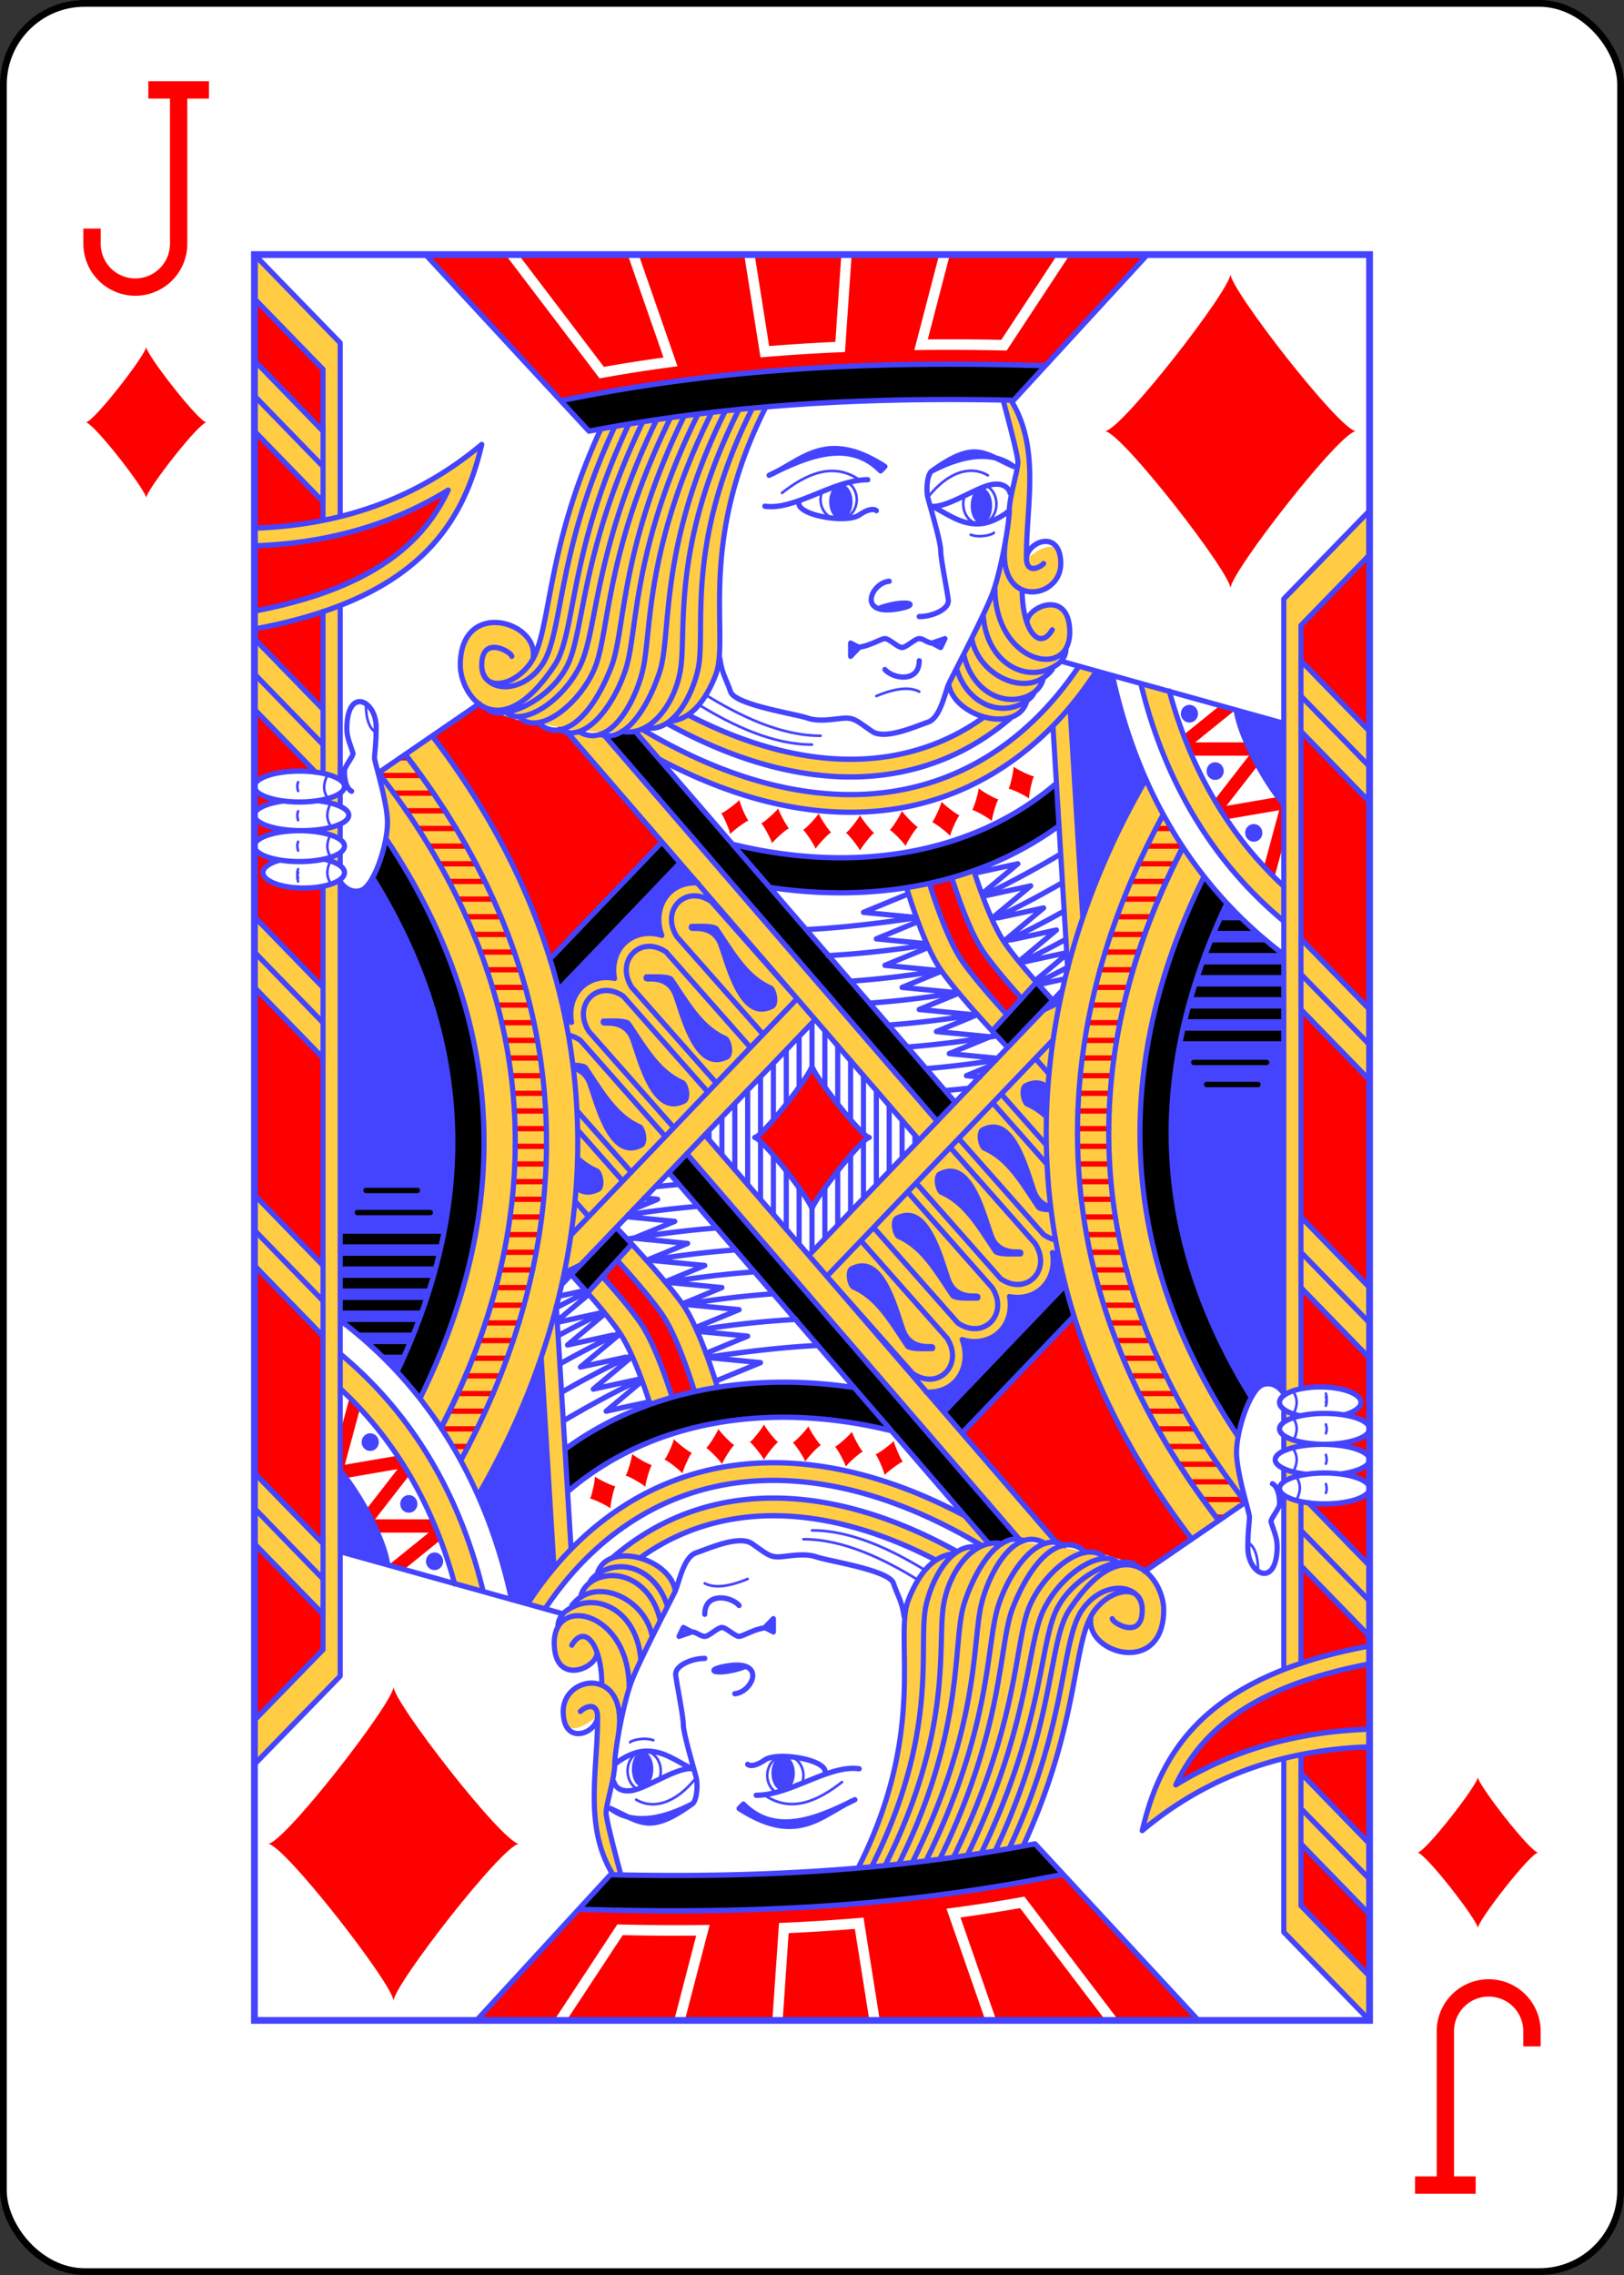 <?xml version="1.0" encoding="UTF-8" standalone="no"?>
<svg xmlns="http://www.w3.org/2000/svg" xmlns:xlink="http://www.w3.org/1999/xlink" viewBox="-120 -168 240 336" preserveAspectRatio="xMidYMid meet" class="card" face="JD">
   <rect x="-120" y="-168" width="240" height="336" fill="#333333" stroke="none"/>
   <defs>
      <rect id="DJX" width="164.8" height="260.8" x="-82.4" y="-130.4"/>
   </defs>
   <symbol id="DJ" viewBox="-500 -500 1000 1000" preserveAspectRatio="xMinYMid">
      <path d="M50 -460L250 -460M150 -460L150 250A100 100 0 0 1 -250 250L-250 220" stroke="red" stroke-width="80" stroke-linecap="square" stroke-miterlimit="1.5" fill="none"/>
   </symbol>
   <symbol id="D" viewBox="-600 -600 1200 1200" preserveAspectRatio="xMinYMid">
      <path d="M-400 0C-350 0 0 -450 0 -500C0 -450 350 0 400 0C350 0 0 450 0 500C0 450 -350 0 -400 0Z" fill="red"/>
   </symbol>
   <symbol id="DJ1" preserveAspectRatio="none" viewBox="0 0 1300 2000">
      <path fill="#FC4" d="M0 0L0 602.5A52.5 17.5 0 0 1 52.5 585A52.5 17.5 0 0 1 100 595.092L100 397.393C208.286 356.236 247.222 289.517 265 215C214.523 256.168 159.203 282.41 100 296.691L100 100L0 0zM0 602.5L0 635C0 627.737 13.907 621.507 33.711 618.859L34.012 618.857A52.5 17.5 0 0 1 0 602.5zM0 635L0 670A52.5 17.5 0 0 1 52.5 652.5A52.5 17.5 0 0 1 100 662.592L100 645.057C90.047 649.557 73.609 652.5 55 652.5C24.624 652.5 0 644.665 0 635zM0 670L0 1710L100 1610L100 707.814C92.207 713.556 76.108 717.5 57.5 717.5C31.266 717.5 10 709.665 10 700C10 694.133 17.837 688.941 29.863 685.766A52.5 17.5 0 0 1 0 670zM872.922 165.369C878.474 185.244 890 227.409 890 235C890 245 880 275 880 290C880 305 870 360 860 385C850 410 815 475 809.715 485.826C812.586 504.418 831.774 518.642 851.9 523.861L850.412 523.828C816.551 547.594 778.945 562.323 738.049 568.457C669.735 578.704 590.814 564.241 505.551 521.316L504.895 521.611C516.499 514.249 527.984 500.274 537.598 476.367C554.796 433.598 515 330 595 175C527.022 174.999 461.402 179.195 403.783 197.625C342.894 325.705 345.947 412.394 326.031 454.139C330 415 240 390 240 465C240 485.578 255.555 514.798 283.029 516.09C348.178 537.161 412.978 552.712 485.713 528.33C488.09 528.115 490.507 527.675 492.945 526.996L482.316 531.783C575.769 581.801 663.821 599.816 741.016 588.236C793.229 580.404 840.716 559.159 882.049 524.541L880.32 524.502C889.914 521.895 897.498 515.848 900.469 505.561C924.519 477.241 934.668 461.558 947.25 443.664C950.076 437.658 951.223 429.786 950 420C945 380 900.001 400 900.119 415.273C896.746 404.841 894.999 393.292 895.145 379.896C914.503 387.622 940 374.143 940 350C940 310 900 345 900 345C900 345 916.804 221.49 882.738 166.219L872.922 165.369zM961.201 466.193C905.569 546.711 830.55 595.029 743.984 608.014C655.935 621.221 556.541 598.183 453.027 538.369L445 540L472.33 571.725C568.456 621.376 661.96 640.542 746.951 627.793C817.729 617.176 881.561 583.959 933.777 530.855L930.877 534.031L948.041 808.658L965.627 750.045C961.199 679.205 955.947 595.159 950.773 512.389C960.181 501.477 969.155 489.865 977.656 477.561L981.289 472.303L961.201 466.193zM1033.342 486.02C1059.601 591.374 1112.7 684.039 1198.822 754.031L1199.928 715.506C1133.563 655.602 1090.542 580.332 1066.561 494.352L1033.342 486.02zM365.264 541.561L516.334 711.734C515.472 711.675 514.612 711.631 513.756 711.619C512.459 711.601 511.17 711.636 509.893 711.725C499.673 712.431 490.205 716.512 483.305 723.412C471.76 734.956 468.115 753.69 474.955 771.098C469.027 769.238 463.01 768.556 457.232 768.955C447.013 769.661 437.543 773.742 430.643 780.643C420.972 790.313 416.849 805.029 419.783 819.783C415.557 818.943 411.334 818.672 407.232 818.955C397.013 819.661 387.543 823.742 380.643 830.643C371.026 840.26 366.894 854.867 369.734 869.539C369.451 869.479 369.168 869.406 368.885 869.352C367.905 869.149 366.907 869.045 365.906 869.041C365.037 869.038 364.183 869.108 363.352 869.248L363.74 871.375C342.124 763.333 292.851 653.033 207.75 544.896L144.154 586.48C147.98 601.13 154.045 623.759 155 640C155.352 645.977 154.664 653.376 153.588 661.789C309.967 889.988 287.883 1108.49 192.412 1294.926C219.454 1328.214 242.125 1365.216 260.432 1405.092C304.395 1331.609 338.788 1250.648 358.482 1164.994L358.174 1166.617L653.705 866.473L774.865 1002.951L795.9 981.588L408.006 544.65L365.264 541.561zM100 609.904A52.5 17.5 0 0 1 73.174 618.559L73.836 618.553C84.484 619.788 93.586 622.042 100 624.941L100 609.904zM100 677.404A52.5 17.5 0 0 1 80.135 684.848L81.191 684.828C89.256 686.541 95.82 689.104 100 692.182L100 677.404zM838.641 697.736L813.053 705.961C821.502 731.58 835.544 769.762 850 790C860.843 805.18 878.269 825.064 894.529 842.715C894.529 842.715 917.566 830.644 910.729 823.059C897.241 808.094 883.902 792.462 875 780C860.874 760.224 847.144 723.315 838.641 697.736zM786.85 712.279L760.133 716.928C767.967 741.662 783.721 787.209 800 810C814.389 830.144 840.371 858.569 859.836 879.07C866.969 886.584 876.719 860.457 876.719 860.457C858.628 841.113 837.464 817.45 825 800C809.834 778.767 795.125 737.784 786.85 712.279z"/>
   </symbol>
   <symbol id="DJ2" preserveAspectRatio="none" viewBox="0 0 1300 2000">
      <path fill="red" d="M199.521,0l157.664,165.582 25.473,-4.902c149.958,-27.996 296.776,-37.138 441.393,-36.51 20.66,0.09 41.275,0.378 61.848,0.84l34.475,1.57L1040.949,0h-90.371l-73.627,108.701 -3.268,-0.072c-17.44,-0.384 -35.101,-0.607 -52.801,-0.684 -14.191,-0.062 -28.397,-0.029 -43.678,0.152l-7.916,0.094L798.268,0H696.223l-7.773,110.4 -5.359,0.221c-28.906,1.195 -58.058,2.965 -87.605,5.359L589.971,116.428 570.955,0H447.898l45.314,126.52 -7.391,0.957c-26.194,3.391 -52.95,7.403 -79.91,12.123L402.369,140.221 292.633,0Zm108.35,0 99.543,127.197c23.432,-4.051 46.649,-7.54 69.502,-10.588L435.15,0Zm275.244,0 16.924,103.627c25.991,-2.041 51.693,-3.606 77.189,-4.721L684.191,0Zm227.576,0 -25.73,96.07c12.299,-0.107 24.295,-0.176 35.975,-0.125 16.664,0.072 33.27,0.302 49.725,0.645L936.086,0ZM0,50v70l80,80v-70zm0,150v109.854c27.325,-0.911 54.014,-3.781 80,-8.816V280Zm225.898,66.748C156.887,308.026 80.516,327.253 0,329.854v73.936c87.942,-16.247 143.49,-43.188 179.627,-75.494 20.794,-18.589 35.415,-39.201 46.271,-61.547zM80,404.438C56.424,412.129 29.87,418.722 0,424.094V435l80,80zm182.084,104.172 -54.93,36.684c65.585,82.864 109.888,167.062 137.031,251.623L475.107,665.293 365.264,541.561c-34.415,-10.878 -70.714,-12.66 -103.18,-32.951zm863.334,2.24 -42.344,33.27 9.807,23.381h66.514l-40.512,50.641 14.359,21.424 61.381,-10.23 -17.67,63.613 12.203,12.115 10.982,-39.539 -0.596,-43.387 -6.068,-7.82 -60.371,10.062 36.715,-45.895L1156.74,552.5h-60.057l46.652,-36.656zM0,515v87.5a52.5,17.5 0 0 1 52.5,-17.5 52.5,17.5 0 0 1 18.664,1.164zm0,87.5V635c0,-7.263 13.907,-13.493 33.711,-16.141l0.301,-0.002A52.5,17.5 0 0 1 0,602.5ZM0,635v35a52.5,17.5 0 0 1 52.5,-17.5 52.5,17.5 0 0 1 27.5,2.619v-4.545C72.493,651.797 64.012,652.5 55,652.5 24.624,652.5 0,644.665 0,635Zm0,35v80l80,80V715.414C73.302,716.744 65.642,717.5 57.5,717.5 31.266,717.5 10,709.665 10,700c0,-5.867 7.837,-11.059 19.863,-14.234A52.5,17.5 0 0 1 0,670ZM170.152,567a3,3 0 1 0 0,6h8.428 0.381a3,3 0 1 0 0,-6h-0.381zM72.721,586.354A52.5,17.5 0 0 1 80,587.619v-1.266zM146.998,587a3,3 0 1 0 0,6h46.938 0.355a3,3 0 1 0 0,-6h-0.355zm15.473,20a3,3 0 1 0 0,6h45.842 0.324a3,3 0 1 0 0,-6H208.312ZM80,617.393a52.5,17.5 0 0 1 -6.863,1.166l0.699,-0.006c2.125,0.247 4.17,0.544 6.164,0.869zM176.955,627a3,3 0 1 0 0,6h44.982 0.297a3,3 0 1 0 0,-6h-0.297zm13.672,20a3,3 0 1 0 0,6h44.199 0.27a3,3 0 1 0 0,-6h-0.27zm12.871,20a3,3 0 1 0 0,6h43.381 0.25a3,3 0 1 0 0,-6h-0.25zm12.078,20a3,3 0 1 0 0,6h42.422a3,3 0 1 0 0,-6zm597.477,18.961 -26.203,6.318C795.125,737.784 809.834,778.767 825,800c12.701,17.782 34.437,42.018 52.748,61.559L894.529,842.715C878.269,825.064 860.843,805.18 850,790 835.544,769.762 821.502,731.58 813.053,705.961ZM226.846,707a3,3 0 1 0 0,6h41.582a3,3 0 1 0 0,-6zm10.307,20a3,3 0 1 0 0,6h41.021a3,3 0 1 0 0,-6zm9.557,20a3,3 0 1 0 0,6h40.467a3,3 0 1 0 0,-6zm8.814,20a3,3 0 1 0 0,6h39.76 0.156a3,3 0 1 0 0,-6h-0.156zm8.082,20a3,3 0 1 0 0,6h39.141a3,3 0 1 0 0,-6zm7.354,20a3,3 0 1 0 0,6h38.609a3,3 0 1 0 0,-6zm6.514,20a3,3 0 1 0 0,6h38.264a3,3 0 1 0 0,-6zM0,830v235l80,80V910Zm283.213,17a3,3 0 1 0 0,6h37.809a3,3 0 1 0 0,-6zm5.043,20a3,3 0 1 0 0,6h37.439a3,3 0 1 0 0,-6zm4.354,20a3,3 0 1 0 0,6h37.152a3,3 0 1 0 0,-6zm3.668,20a3,3 0 1 0 0,6h36.945a3,3 0 1 0 0,-6zm2.986,20a3,3 0 1 0 0,6h36.627a3,3 0 1 0 0,-6zm2.197,20a3,3 0 1 0 0,6h36.453a3,3 0 1 0 0,-6zm1.49,20a3,3 0 1 0 0,6h36.398a3,3 0 1 0 0,-6zm0.83,20a3,3 0 1 0 0,6H340a3,3 0 1 0 0,-6zm0.174,20a3,3 0 1 0 0,6H340a3,3 0 1 0 0,-6zm-0.484,20a3,3 0 1 0 0,6h36.412a3,3 0 1 0 0,-6zm-1.137,20a3,3 0 1 0 0,6h36.447a3,3 0 1 0 0,-6zm-1.787,20a3,3 0 1 0 0,6h36.555a3,3 0 1 0 0,-6zm-2.52,20a3,3 0 1 0 0,6h36.816a3,3 0 1 0 0,-6zm-3.184,20a3,3 0 1 0 0,6h37.115a3,3 0 1 0 0,-6zm-3.826,20a3,3 0 1 0 0,6h37.354a3,3 0 1 0 0,-6zM0,1145v235l80,80v-235zm286.551,2a3,3 0 1 0 0,6h37.656a3,3 0 1 0 0,-6zm-5.109,20a3,3 0 1 0 0,6h38.023a3,3 0 1 0 0,-6zm-5.75,20a3,3 0 1 0 0,6h38.445a3,3 0 1 0 0,-6zm-6.396,20a3,3 0 1 0 0,6h38.914a3,3 0 1 0 0,-6zm-7.041,20a3,3 0 1 0 0,6h39.396a3,3 0 1 0 0,-6zm-7.691,20a3,3 0 1 0 0,6h39.844a3,3 0 1 0 0,-6zm-8.342,20a3,3 0 1 0 0,6h40.34a3,3 0 0 0 0.002,0 3,3 0 0 0 0.006,0h0.039a3,3 0 0 0 0.162,-5.996 3,3 0 0 0 -0.178,0h-0.031zm-9,20a3,3 0 1 0 0,6h40.883a3,3 0 1 0 0,-6zm-9.66,20a3,3 0 1 0 0,6h41.463a3,3 0 1 0 0,-6zm-9.125,20a3,3 0 1 0 0,6h40.877a3,3 0 1 0 0,-6zm12.818,20a3,3 0 1 0 0,6h17.703 0.125a3,3 0 1 0 0,-6h-0.125zM0,1459.955V1660l80,-80v-40.768z"/>
   </symbol>
   <symbol id="DJ3" preserveAspectRatio="none" viewBox="0 0 1300 2000">
      <path fill="#44F" d="M509,758c9,0 28.315,-1.237 32,4 19,27 34.047,54.141 62,66 5.895,2.501 10.258,21.901 2,26 -38.418,19.069 -54.167,-44.095 -64,-71 -7.297,-19.969 -27.054,-16.342 -31,-17 -6,-1 -3.687,-8 -1,-8zM456.339,815.231c9,0 28.315,-1.237 32,4 19,27 34.047,54.141 62,66 5.895,2.501 10.258,21.901 2,26 -38.418,19.069 -54.167,-44.095 -64,-71 -7.297,-19.969 -27.054,-16.342 -31,-17 -6,-1 -3.687,-8 -1,-8zM406.339,865.231c9,0 28.315,-1.237 32,4 19,27 34.047,54.141 62,66 5.895,2.501 10.258,21.901 2,26 -38.418,19.069 -54.167,-44.095 -64,-71 -7.297,-19.969 -27.054,-16.342 -31,-17 -6,-1 -3.687,-8 -1,-8zM371.248,915.149c7.579,0.188 14.956,1.05 17.09,4.082 19,27 34.047,54.141 62,66 5.895,2.501 10.258,21.901 2,26 -38.418,19.069 -54.167,-44.095 -64,-71 -3.549,-9.711 -10.044,-13.842 -16.235,-15.599M376.289,1019.066c7.016,6.682 14.831,12.255 24.049,16.166 5.895,2.501 10.258,21.901 2,26 -10.879,5.4 -19.941,4.206 -27.565,-0.892M697.25,280a13.625,20 0 0 1 -13.625,20 13.625,20 0 0 1 -13.625,-20 13.625,20 0 0 1 13.625,-20 13.625,20 0 0 1 13.625,20zM860,284.506a12.5,20.292 0 0 1 -12.5,20.292 12.5,20.292 0 0 1 -12.5,-20.292 12.5,20.292 0 0 1 12.5,-20.292 12.5,20.292 0 0 1 12.5,20.292zM1039.288,594.296c-17.009,-37.323 -29.874,-76.645 -38.918,-117.435l-19.08,-4.558 -3.633,5.258c-8.474,12.264 -17.414,23.846 -26.839,34.714 5.125,82.8 10.381,166.892 15.044,237.706 19.442,-54.632 44.354,-106.743 73.427,-155.684zM1144.6,515.971l55.194,14.905m-55.194,-14.905c3.51,27.018 30.401,77.532 54.943,106.167l0.251,-91.261M137.57,706c-4.348,7.569 -8.855,12.681 -13.242,14.107C109.291,724.995 100,709.976 100,709.976l0.078,496.904c23.977,17.954 45.709,37.081 66.058,57.431 82.103,-167.626 100.655,-356.414 -28.566,-558.312zM100,1610 -10,1720M354.528,832.821l141.618,-143.829 20.83,22.783c-1.078,-0.089 -2.152,-0.14 -3.221,-0.156 -1.297,-0.018 -2.586,0.017 -3.863,0.105 -10.219,0.706 -19.688,4.787 -26.588,11.688 -11.544,11.544 -15.19,30.278 -8.35,47.686 -5.928,-1.859 -11.945,-2.542 -17.723,-2.143 -10.219,0.706 -19.689,4.787 -26.59,11.688 -9.67,9.67 -13.793,24.386 -10.859,39.141 -4.226,-0.84 -8.449,-1.111 -12.551,-0.828 -10.219,0.706 -19.689,4.787 -26.59,11.688 -9.617,9.617 -13.748,24.224 -10.908,38.896 -0.283,-0.06 -0.566,-0.133 -0.85,-0.188 -0.98,-0.203 -1.978,-0.307 -2.979,-0.311 -0.87,-0.003 -1.723,0.068 -2.555,0.208zM1100,520a10,10 0 0 1 -10,10 10,10 0 0 1 -10,-10 10,10 0 0 1 10,-10 10,10 0 0 1 10,10zM1130,585a10,10 0 0 1 -10,10 10,10 0 0 1 -10,-10 10,10 0 0 1 10,-10 10,10 0 0 1 10,10zM1175,655a10,10 0 0 1 -10,10 10,10 0 0 1 -10,-10 10,10 0 0 1 10,-10 10,10 0 0 1 10,10z"/>
   </symbol>
   <symbol id="DJ4" preserveAspectRatio="none" viewBox="0 0 1300 2000">
      <path fill="black" d="M130,1057c-4.057,-0.057 -4.057,6.057 0,6h60c4.057,0.057 4.057,-6.057 0,-6zm-10,25c-4.057,-0.057 -4.057,6.057 0,6h85c4.057,0.057 4.057,-6.057 0,-6zm-20,27v12h117.996l2.322,-12zm0,25v12h112.19l2.612,-12zm0,25v12h104.353l3.774,-12zm0,25v12h96.806l3.483,-12zm17.561,37h68.505l4.935,-12h-87.372zm29.898,25h27.866l4.935,-12h-46.444zM885.898,125.01c-20.572,-0.462 -41.188,-0.75 -61.848,-0.84 -144.617,-0.628 -291.435,8.513 -441.393,36.51L356.765,165.141 390,200c167.854,-31.337 332.223,-38.656 495,-35l35.361,-38.408zM934.484,599.132c-96.952,80.76 -235.54,102.495 -377.1,68.721l43.715,48.936c123.687,18.042 244.26,-3.946 336.972,-69.989zM816.934,960.224 444.424,540.616 408.006,544.65 795.9,981.588ZM496.146,688.992 354.528,832.821 344.459,797.973 475.103,665.289ZM877.718,897.621c-4.427,-4.522 -10.572,-10.854 -17.549,-18.39l51.237,-55.326c6.549,7.159 13.215,14.344 19.389,20.895M192.987,1295.533c94.897,-187.044 116.98,-405.546 -39.015,-633.202 -4.979,15.602 -9.504,32.46 -16.219,43.261 129.038,202.306 110.486,391.093 29.078,558.571z"/>
   </symbol>
   <symbol id="DJ5" preserveAspectRatio="none" viewBox="0 0 1300 2000">
      <path stroke="#44F" stroke-linecap="round" stroke-linejoin="round" stroke-width="6" fill="none" d="M100,709.952V1610L-2.9802322e-6,1710M100,678.111v13.911M100,645.033v17.312M100,609.791v14.839M100,397.41V594.643M5.9604645e-7,5.9604645e-7 100,100v196.63M100.156,1207.275c107.997,79.347 171.737,190.717 199.486,315.914M207.3,545.261C445.376,846.844 403.682,1165.656 260.675,1405.606M358.174,1166.617 653.704,866.472M365.264,541.561 774.865,1002.951M650,870.236V1005M635,885.469V1120.805M620,900.703 620,1103.908M605,915.937l10e-6,171.074M590,931.172V1070.115M575,946.406V1053.219M560,961.641l-2e-5,74.682M545,976.875l-10e-6,42.551M530,992.109v10.42M408.006,544.65 795.9,981.588M444.424,540.616l372.51,419.609M368.801,1110.75 632.661,842.769M354.528,832.821 496.146,688.992M344.459,797.973 475.103,665.289M144.449,587.034 262.085,508.61M940.101,460.451l259.692,70.425M882.049,524.54c-41.333,34.618 -88.82,55.864 -141.033,63.696 -77.195,11.579 -165.246,-6.435 -258.699,-56.453M453.028,538.37c103.513,59.813 202.907,82.851 290.956,69.644 86.565,-12.985 161.584,-61.304 217.217,-141.821M850.411,523.829C816.55,547.595 778.945,562.323 738.049,568.457 669.735,578.704 590.814,564.241 505.551,521.317M557.384,667.852c141.56,33.774 280.148,12.039 377.1,-68.721M930.877,534.031l17.164,274.628M950.766,512.261c5.176,82.814 10.432,166.905 14.861,237.784M601.099,716.788c123.687,18.042 244.26,-3.946 336.972,-69.989M760.133,716.928C767.967,741.662 783.721,787.209 800,810c19.662,27.527 60.973,70.517 77.718,87.621M786.849,712.279C795.124,737.784 809.834,778.767 825,800c12.464,17.45 33.628,41.114 51.719,60.458M813.053,705.961C821.503,731.58 835.544,769.762 850,790c10.843,15.18 28.27,35.063 44.53,52.714M838.642,697.737C847.145,723.316 860.874,760.224 875,780c13.414,18.779 36.904,44.756 55.795,64.8M153.972,662.331C309.967,889.988 287.883,1108.489 192.987,1295.533M1199.928,715.507c-53.227,-48.045 -91.438,-105.975 -116.853,-171.387 -6.273,-16.146 -11.767,-32.747 -16.514,-49.768M1198.823,754.032c-86.122,-69.992 -139.221,-162.657 -165.48,-268.012M1144.6,515.971c3.51,27.018 30.401,77.532 54.943,106.167M80,240 -2.9802322e-7,160M0,120l80,80M80,280 -2.9802322e-7,200M80,555 -2.9802322e-7,475M0,435l80,80M80,870 -2.9802322e-7,790M0,750l80,80M80,910 -2.9802322e-7,830M80,1185 -2.9802322e-7,1105M0,1065l80,80M80,1225 -2.9802322e-7,1145M80,1500 -2.9802322e-7,1420M0,1380l80,80M80,1540 -2.9802322e-7,1460M80,715.826V1580L-5.9604645e-7,1660M80,404.212V586.914M0,50l80,80v170.958M592.661,882.769l-100,-110c-20,-30 10,-60 40,-40l100,110M538.524,938.376 440,830c-20,-30 10,-60 40,-40l98.193,108.012M488.885,988.773 390,880c-20,-30 10,-60 40,-40l98.606,108.467M366.055,884.082c4.519,0.868 9.232,2.776 13.945,5.918l98.886,108.774M439.259,1039.185 376.341,969.976M376.856,991.542l52.371,57.608M389.335,1089.268l-15.594,-17.153M516.977,711.775c-1.078,-0.089 -2.152,-0.14 -3.221,-0.156 -1.297,-0.018 -2.586,0.017 -3.863,0.105 -10.219,0.706 -19.688,4.787 -26.588,11.688 -11.544,11.544 -15.19,30.278 -8.35,47.686 -5.928,-1.859 -11.945,-2.542 -17.723,-2.143 -10.219,0.706 -19.689,4.787 -26.59,11.688 -9.67,9.67 -13.793,24.386 -10.859,39.141 -4.226,-0.84 -8.449,-1.111 -12.551,-0.828 -10.219,0.706 -19.689,4.787 -26.59,11.688 -9.617,9.617 -13.748,24.224 -10.908,38.896 -0.283,-0.06 -0.566,-0.133 -0.85,-0.188 -0.98,-0.203 -1.978,-0.307 -2.979,-0.311 -0.87,-0.003 -1.723,0.068 -2.555,0.208M911.501,824.106l-51.301,54.965M848.93,726.398c30.438,-14.244 60.781,-29.936 91.001,-47.503M860.229,753.123c27.325,-12.679 54.575,-26.511 81.729,-41.804M874.067,778.661c23.36,-10.811 46.666,-22.46 69.903,-35.142M892.425,802.102c17.883,-8.34 35.733,-17.177 53.545,-26.598M912.413,824.762c11.862,-5.596 23.71,-11.414 35.541,-17.48M919.958,855.554c6.272,-2.875 12.539,-5.81 18.803,-8.809M848.071,724.086 890,690 839.651,700.627M859.686,751.837 905,715 852.309,726.121M873.553,777.759 920,740 867.309,751.121M891.242,800.573 935,765 882.309,776.121M946.916,790.651l-49.607,10.47M910.283,822.288l36.743,-29.869M944.574,820.366l-27.265,5.754M921.876,854.122l18.259,-14.844M796.745,810.826 735,805 785,785M816.745,835.826 755,830 800.995,811.602M836.745,860.825 775,855 821.293,836.483M856.745,885.826 795,880 843.076,860.769M865.487,910.235 810,905 860,885M771.875,751.157c-45.675,6.443 -87.52,11.323 -128.233,13.293M771.745,750.826 710,745 760,725M784.463,781.691c-37.56,5.866 -76.037,10.142 -115.741,12.289M783.928,780.56 725,775 773.666,755.534M800.543,810.726c-34.211,5.512 -69.172,9.723 -105.121,12.221 -0.113,0.008 -0.226,0.016 -0.338,0.024M820.562,835.723c-33.673,5.426 -68.073,9.591 -103.426,12.104M842.46,860.416c-33.626,5.47 -67.975,9.688 -103.271,12.263M865,885c-33.784,5.565 -68.294,9.873 -103.757,12.527M864.175,912.505c-26.572,4.034 -53.609,7.264 -81.218,9.499M832.539,944.214c-9.118,0.981 -18.296,1.857 -27.537,2.622M845.626,931.474 830,930 857.643,918.943M137.753,705.592c129.038,202.306 110.486,391.093 29.078,558.571M144.664,587.05c211.433,263.851 187.394,526.874 72.807,741.458M240.698,1365.491C368.264,1137.311 400.016,847.839 175.72,566.274M144.78,587.132C356.096,850.901 332.058,1113.924 217.853,1328.87M176.02,566.162c223.996,281.677 192.244,571.149 64.817,798.824M100,710c0,0 9.291,14.995 24.328,10.107C139.668,715.121 156.474,665.06 155,640c-1.468,-24.957 -15,-65 -15,-70 0,-5 1.909,-14.691 1.909,-34.691 0,-30 -31.909,-45.309 -34.073,-2.527C107.209,545.174 110,550 115,565M115,565c-0.676,4.552 -10,15 -10,20 0,20 8.286,22.809 8.286,22.809M0,602.5A52.5,17.5 0 0 1 52.5,585 52.5,17.5 0 0 1 105,602.5 52.5,17.5 0 0 1 52.5,620 52.5,17.5 0 0 1 0,602.5M0,635c0,0 0,0 0,0 0,-7.263 13.907,-13.493 33.71,-16.141M73.837,618.553C94.935,621 110,627.44 110,635c0,9.665 -24.624,17.5 -55,17.5 -30.376,0 -55,-7.835 -55,-17.5M0,670A52.5,17.5 0 0 1 52.5,652.5 52.5,17.5 0 0 1 105,670 52.5,17.5 0 0 1 52.5,687.5 52.5,17.5 0 0 1 0,670M81.191,684.829C95.421,687.851 105,693.514 105,700c0,9.665 -21.266,17.5 -47.5,17.5 -26.234,0 -47.5,-7.835 -47.5,-17.5 0,-5.87 7.845,-11.066 19.884,-14.24M71.354,586.354 1.8096853e-5,515M0.02,309.855C97.554,306.607 187.046,278.578 265,215 242.582,308.966 186.547,390.542 0.192,424.084M0.026,329.865C80.534,327.262 156.893,308.022 225.898,266.748 215.042,289.094 200.421,309.706 179.627,328.295 143.531,360.564 88.07,387.481 0.303,403.733M403.784,197.624C336.263,339.655 347.37,430.787 320,465c-20,25 -55,30 -55,0 0,-35 34.9,-14.626 35,-10M420.15,194.736C350.946,338.298 360.638,429.107 335,465c-25,35 -70,30 -70,0M436.417,192.11C365.772,337.154 375.059,428.375 350,465c-65,95 -110,35 -110,0 0,-75 90,-50 85,-10M452.669,189.51C380.329,335.873 384.964,425.072 365,465c-20,40 -77.602,65.61 -94.572,48.745M468.763,187.305C395.282,334.978 400.064,424.872 380,465c-20,40 -64.5,68.136 -85,55M484.862,185.097C410.176,334.001 413.892,422.783 398.06,465c-15,40 -63.998,80.555 -88.06,60M500.989,182.866C425.269,333.183 432.827,424.628 416.121,466.749 395,520 361.556,552.647 333.873,532.762M517.083,180.7C440.175,332.311 447.076,424.662 433.307,468.06 420,510 385.05,555.512 355.845,537.641M532.953,178.991C455.14,331.615 463.149,424.349 453.116,468.935 445,505 414.577,561.021 378.609,540.433M548.832,177.272C470.166,330.965 486.957,428.902 472.488,472.432 460,510 433.177,553.423 404.187,543.706M564.713,175.556C485.046,330.227 504.286,424.838 496.669,470.246 490,510 460.572,546.713 428.474,539.875M580,175C500,330 527.498,425.817 516.915,470.683 510,500 488.836,539.016 459.373,536.333M595,175c-80,155 -40.203,258.598 -57.401,301.367 -14.963,37.211 -34.463,50.386 -51.885,51.962M872.923,165.37C878.475,185.244 890,227.409 890,235c0,10 -10,40 -10,55 0,15 -10,70 -20,95 -10,25 -45,90 -50,100 -5,10 -9.809,39.563 -24.809,44.563C770.191,534.563 735,550 720,540c-15,-10 -20,-15 -30,-15 -10,0 -30,5 -45,0 -15,-5 -85,-15 -90,-30 -4.379,-13.209 -10,-20 -12.377,-37.814M600,250c38.334,-16.373 66.186,-53.253 135,-10v0l-5,5c-36.119,-35.307 -82.46,-18.225 -130,5v0M885,240c-35,-15 -45,-30 -95,5v0c30,-15 66.711,-25.583 95,-5v0M790,245c-5.615,2.796 -7.258,21.124 -5,30 2.466,9.691 15,50 15,60 0,10 8.935,52.186 8.935,57.186C808.935,402.186 790,410 775,410M740,370c-20.808,1.708 -37.884,39.089 9.316,31.367C779.331,396.457 760,390 730,400M695,440v15l10,-10 -10,-5v0M805,435l-5,10 -10,-5 15,-5v0M700,445c15,0 30,-10 35,-10 5,0 15,10 20,10 5,0 15,-10 20,-10 5,0 10,5 15,5M735,470c10.017,10.832 40,15 40,-10M595,285c35,5 80,-30 120,-30M635,280c-5,15 55,25 70,15 15,-10 20,-5 20,-5M790.923,285.265c20,0 52.332,-22.8 70,-25 17.668,-2.2 20,10 20,10M790,285c20,10 33.071,20 52.775,20C862.479,305 880,290 880,290M882.739,166.219C916.805,221.491 899.287,285.408 900,345c0.877,16.276 15,10 20,5M875.871,322.903C862.68,401.749 940,392.043 940,350c0,-40 -40,-25 -40,-5M895,380c0,45 20,70 35,45M863.258,377.678C863.149,465.861 958.062,484.498 950,420c-5,-40 -50,-20 -49.354,-3.324M849.71,409.419C853.692,459.152 893.434,482.286 925,470c18.663,-7.264 21.42,-17.97 21.126,-24.435M836.381,435.227C844.554,477.951 902.816,504.171 930,470M826.958,452.98c9.23,40.691 44.654,58.763 73.332,47.601 9.377,-3.79 17.976,-11.415 19.488,-21.63M818.484,468.745c11.128,36.612 44.521,52.456 71.806,41.836 10.08,-3.923 15.519,-8.85 18.345,-13.571M809.429,486.652c6.149,37.142 80.063,56.922 91.04,18.908M920.159,125.779l-34.261,-0.77c-20.572,-0.462 -41.188,-0.75 -61.848,-0.84 -144.617,-0.628 -291.435,8.513 -441.393,36.51l-25.623,4.783M199.524,-1.861155e-4 390,200C557.854,168.663 722.223,161.344 885,165L1041.082,-4.7504902e-4M472.329,571.725c96.126,49.651 189.631,68.816 274.622,56.068 92.087,-13.813 172.42,-65.876 230.705,-150.232l3.633,-5.258"/>
   </symbol>
   <symbol id="DJ6" preserveAspectRatio="none" viewBox="0 0 1300 2000">
      <path stroke="#44F" stroke-linecap="round" stroke-linejoin="round" stroke-width="3" fill="none" d="M85,590c-4.701,8.725 -5.187,17.099 0,25M88.71,621.884c-4.701,8.725 -5.187,17.099 0,25M88.71,656.884c-4.701,8.725 -5.187,17.099 0,25M88.71,686.884c-4.701,8.725 -5.187,17.099 0,25M130,510c0,25 10,30 10,30M50.928,597.5c-1.131,2.58 -1.339,5.774 0,10M50.928,630.524c-1.131,2.58 -1.339,5.774 0,10M50.928,665c-1.131,2.58 -1.339,5.774 0,10M50.928,700c-1.131,2.58 -1.339,5.774 0,10M50.928,696.159c-1.131,2.58 -1.339,5.774 0,10M725,500c25,-10 40,-10 50,-5M705,255c-30,-20 -60.951,-7.28 -90,15M785,275c24.496,-30.289 50.876,-35.961 70,-25M692.54,258.604c5.799,4.009 9.635,10.975 9.635,18.896 0,12.426 -9.441,22.5 -21.088,22.5 -11.646,0 -21.088,-10.074 -21.088,-22.5 0,-3.285 0.66,-6.406 1.846,-9.22M853.124,261.739c6.976,3.399 11.876,11.415 11.876,20.761 0,12.426 -8.662,22.5 -19.347,22.5 -10.685,0 -19.347,-10.074 -19.347,-22.5 0,-3.816 0.817,-7.411 2.259,-10.56M835,317.323c11.292,3.969 26.1,-0.362 27.069,-2.323M517.969,509.822C557.538,533.358 604.489,555.092 650,555M525.369,498.266C565.472,522.392 613.488,545.094 660,545"/>
      <use xlink:href="#D" height="200" width="200" transform="translate(650,1000)scale(1,0.972)rotate(0)translate(-100,-100)" stroke="#44F" stroke-width="36" stroke-linejoin="round" stroke-linecap="round"/>
      <use xlink:href="#D" height="50" width="50" transform="translate(894,598)scale(1,0.972)rotate(-26)translate(-25,-25)"/>
      <use xlink:href="#D" height="50" width="50" transform="translate(852,623)scale(1,0.972)rotate(-22)translate(-25,-25)"/>
      <use xlink:href="#D" height="50" width="50" transform="translate(806,639)scale(1,0.972)rotate(-14)translate(-25,-25)"/>
      <use xlink:href="#D" height="50" width="50" transform="translate(757,650)scale(1,0.972)rotate(-6)translate(-25,-25)"/>
      <use xlink:href="#D" height="50" width="50" transform="translate(706,655)scale(1,0.972)rotate(0)translate(-25,-25)"/>
      <use xlink:href="#D" height="50" width="50" transform="translate(656,653)scale(1,0.972)rotate(5)translate(-25,-25)"/>
      <use xlink:href="#D" height="50" width="50" transform="translate(607,647)scale(1,0.972)rotate(10)translate(-25,-25)"/>
      <use xlink:href="#D" height="50" width="50" transform="translate(560,637)scale(1,0.972)rotate(15)translate(-25,-25)"/>
   </symbol>
   <rect width="239" height="335" x="-119.5" y="-167.5" rx="12" ry="12" fill="white" stroke="black"/>
   <use width="164.8" height="260.8" x="-82.4" y="-130.4" xlink:href="#DJ1"/>
   <use transform="rotate(180)" width="164.8" height="260.8" x="-82.4" y="-130.4" xlink:href="#DJ1"/>
   <use width="164.8" height="260.8" x="-82.4" y="-130.4" xlink:href="#DJ2"/>
   <use transform="rotate(180)" width="164.8" height="260.8" x="-82.4" y="-130.4" xlink:href="#DJ2"/>
   <use width="164.8" height="260.8" x="-82.4" y="-130.4" xlink:href="#DJ3"/>
   <use transform="rotate(180)" width="164.8" height="260.8" x="-82.4" y="-130.4" xlink:href="#DJ3"/>
   <use width="164.8" height="260.8" x="-82.4" y="-130.4" xlink:href="#DJ4"/>
   <use transform="rotate(180)" width="164.8" height="260.8" x="-82.4" y="-130.4" xlink:href="#DJ4"/>
   <use width="164.8" height="260.8" x="-82.4" y="-130.4" xlink:href="#DJ5"/>
   <use transform="rotate(180)" width="164.8" height="260.8" x="-82.4" y="-130.4" xlink:href="#DJ5"/>
   <use width="164.8" height="260.8" x="-82.4" y="-130.4" xlink:href="#DJ6"/>
   <use transform="rotate(180)" width="164.8" height="260.8" x="-82.4" y="-130.4" xlink:href="#DJ6"/>
   <use xlink:href="#DJ" height="32" width="32" x="-114.4" y="-156"/>
   <use xlink:href="#D" height="26.769" width="26.769" x="-111.784" y="-119"/>
   <use xlink:href="#D" height="55.68" width="55.68" x="34" y="-132.16"/>
   <g transform="rotate(180)">
      <use xlink:href="#DJ" height="32" width="32" x="-114.4" y="-156"/>
      <use xlink:href="#D" height="26.769" width="26.769" x="-111.784" y="-119"/>
      <use xlink:href="#D" height="55.68" width="55.68" x="34" y="-132.16"/>
   </g>
   <use xlink:href="#DJX" stroke="#44F" fill="none"/>
</svg>
